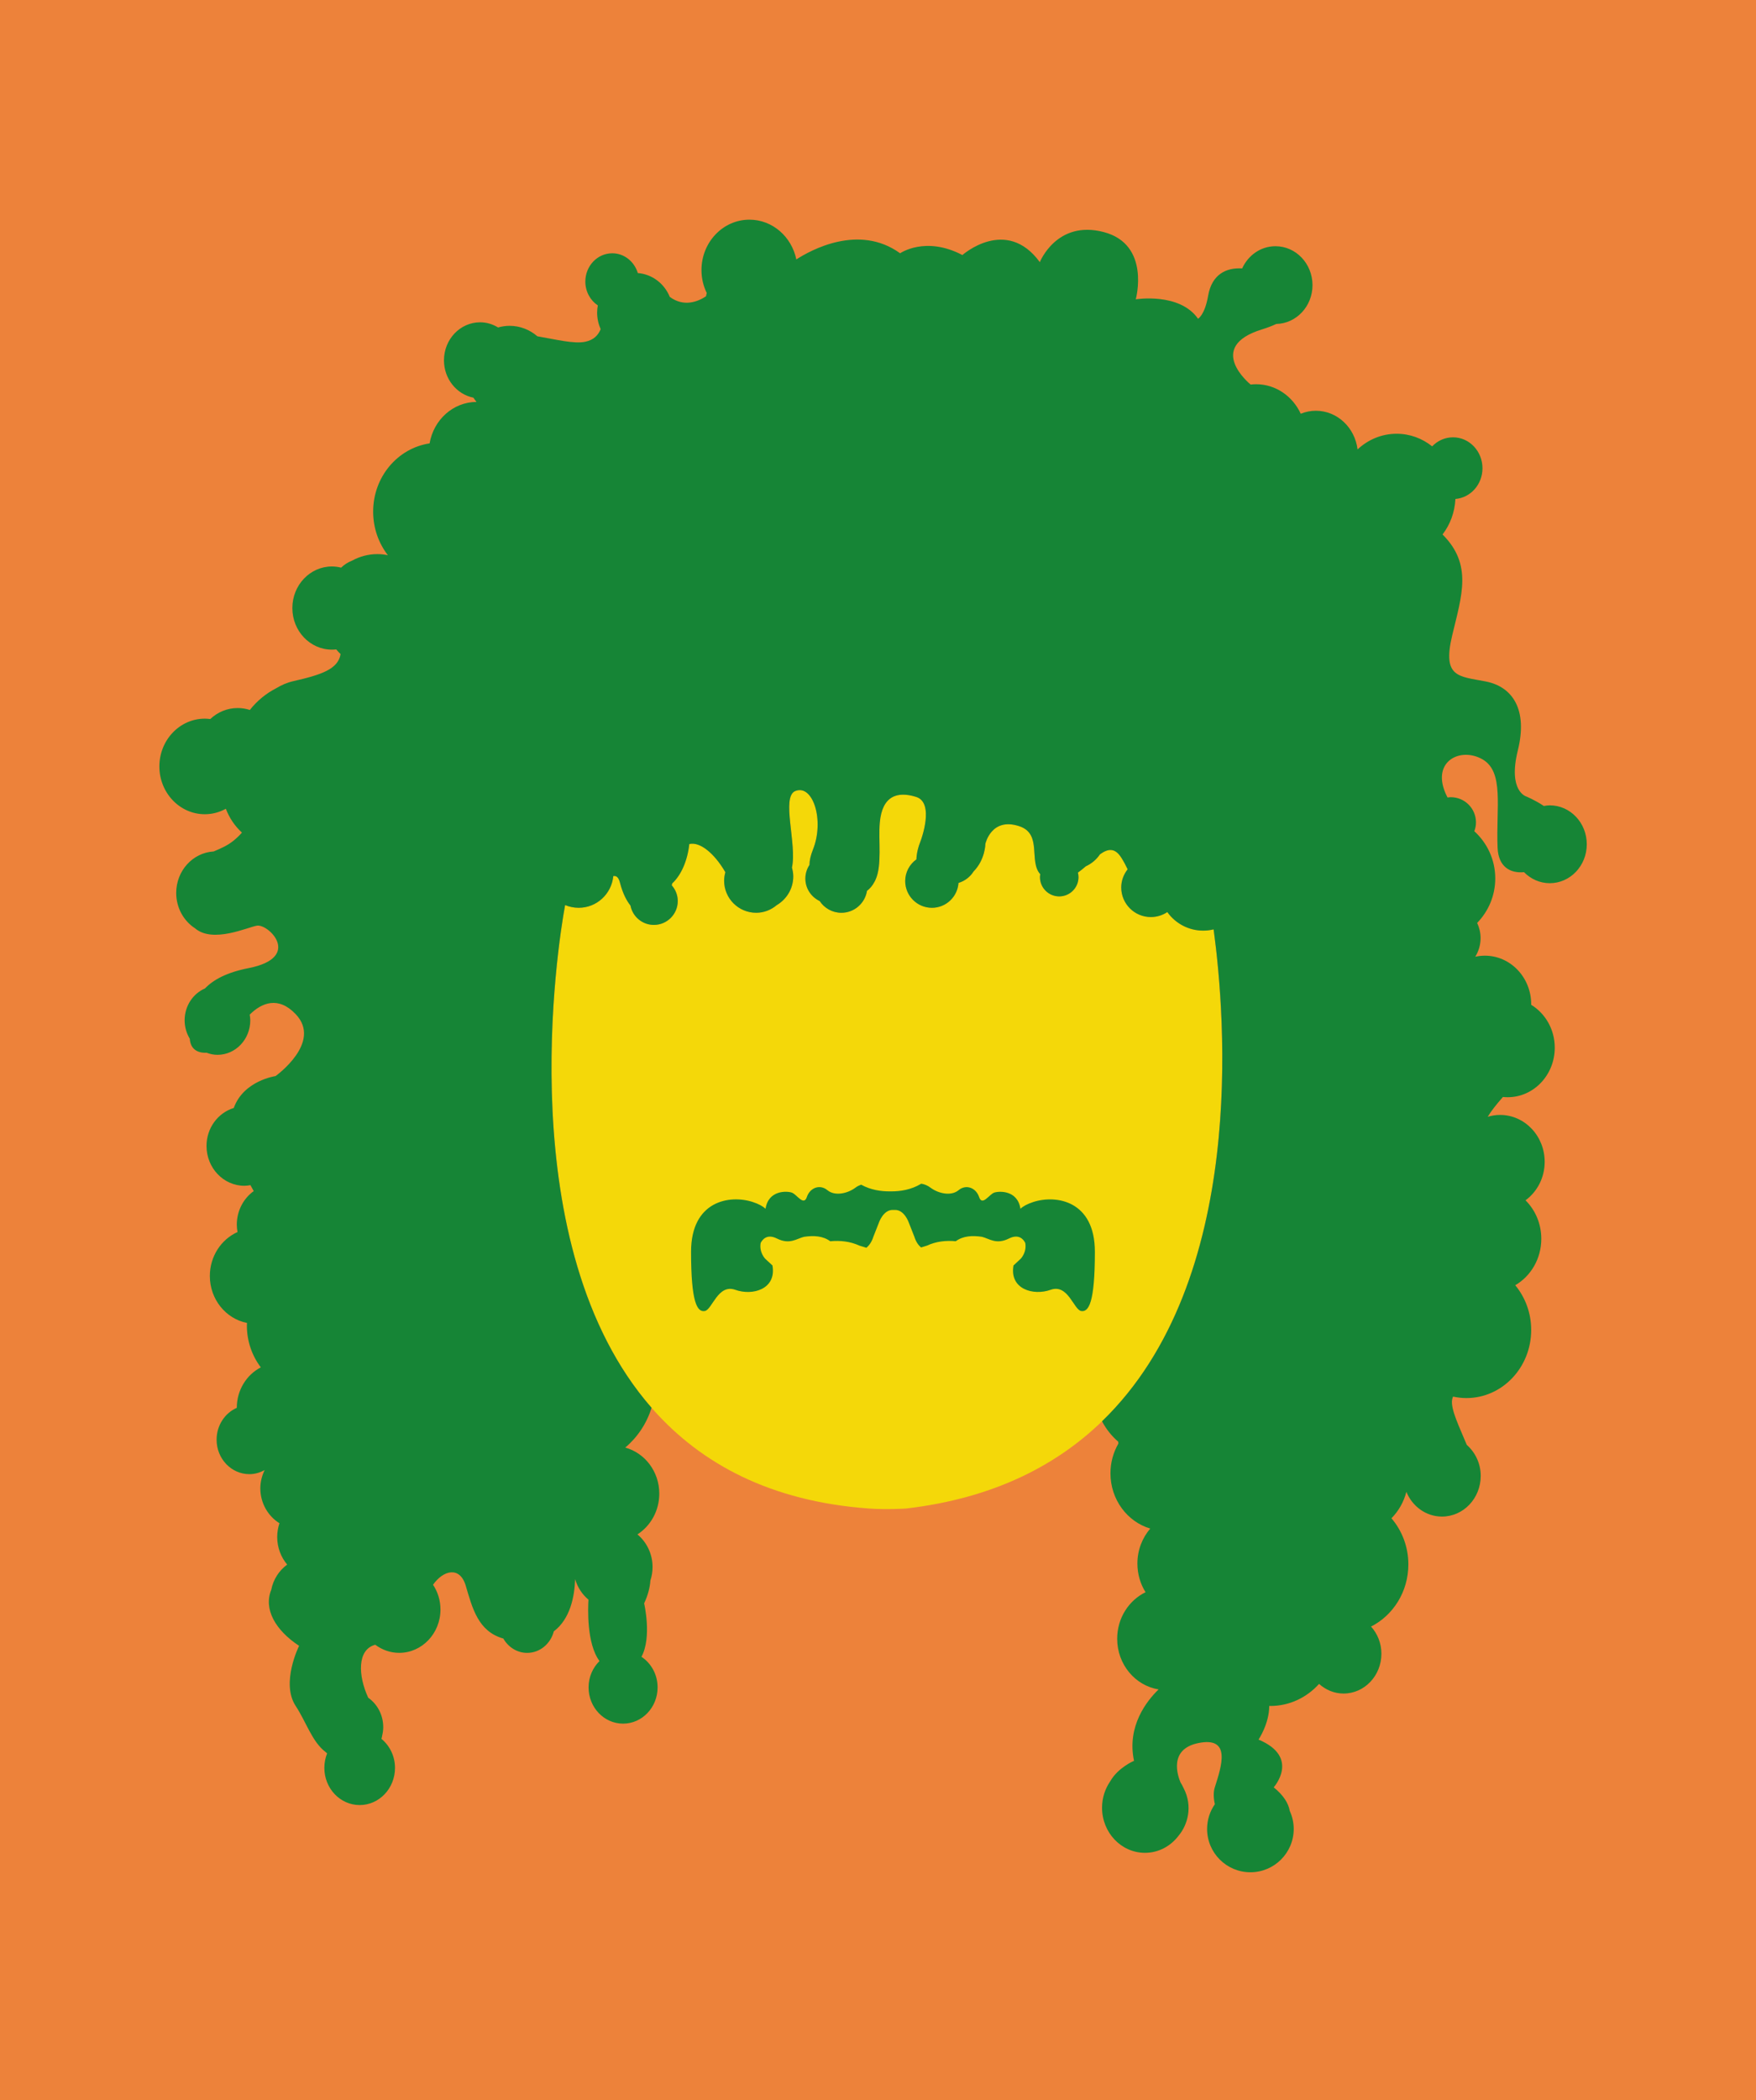 <?xml version="1.0" encoding="utf-8"?>
<!-- Generator: Adobe Illustrator 16.0.0, SVG Export Plug-In . SVG Version: 6.00 Build 0)  -->
<!DOCTYPE svg PUBLIC "-//W3C//DTD SVG 1.1//EN" "http://www.w3.org/Graphics/SVG/1.1/DTD/svg11.dtd">
<svg version="1.1" id="Camada_1" xmlns="http://www.w3.org/2000/svg" xmlns:xlink="http://www.w3.org/1999/xlink" x="0px" y="0px"
	 width="256px" height="306px" viewBox="0 0 256 306" enable-background="new 0 0 256 306" xml:space="preserve">
<rect y="0" fill="#ED823A" width="256" height="306"/>
<g>
	<g>
		<path fill="#F4D809" d="M170.189,132.901c-0.006-0.004-0.019-0.006-0.021-0.01c-0.688,0.456-1.508,0.72-2.395,0.72
			c-2.383,0-4.312-1.931-4.312-4.31c0-1.003,0.357-1.918,0.934-2.648c-0.266-0.552-0.559-1.115-0.901-1.659
			c-0.97-1.555-1.99-1.346-3.132-0.525c-0.508,0.759-1.225,1.363-2.062,1.744c-0.368,0.317-0.758,0.635-1.155,0.924
			c0.051,0.209,0.086,0.429,0.086,0.658c0,1.55-1.258,2.807-2.812,2.807c-1.545,0-2.808-1.257-2.808-2.807
			c0-0.147,0.021-0.289,0.046-0.429c-1.71-1.876,0.321-5.868-3.041-6.987c-4.104-1.37-4.964,2.562-4.964,2.562
			s-0.01,2.285-1.715,4.021c-0.5,0.796-1.276,1.395-2.203,1.678c-0.143,2.022-1.811,3.623-3.873,3.623
			c-2.146,0-3.895-1.747-3.895-3.898c0-1.305,0.646-2.452,1.633-3.159c0.023-0.786,0.221-1.701,0.648-2.777
			c0,0,2.053-5.475-0.686-6.325c-2.732-0.857-4.955-0.171-5.301,3.76c-0.221,2.595,0.359,6.224-0.637,8.346
			c-0.016,0.042-0.033,0.079-0.054,0.117c-0.038,0.081-0.079,0.159-0.129,0.232c-0.257,0.483-0.61,0.902-1.044,1.233
			c-0.286,1.812-1.844,3.196-3.734,3.196c-1.327,0-2.49-0.685-3.165-1.711c-1.229-0.586-2.084-1.824-2.084-3.271
			c0-0.735,0.221-1.418,0.598-1.99c0.005-0.646,0.169-1.38,0.502-2.221c1.712-4.271,0.002-9.577-2.562-8.55
			c-2.102,0.842,0.26,7.744-0.496,11.16c0.114,0.413,0.192,0.838,0.192,1.283c0,1.792-0.974,3.343-2.414,4.189
			c-0.812,0.686-1.849,1.109-2.989,1.109c-2.586,0-4.676-2.092-4.676-4.677c0-0.428,0.074-0.834,0.181-1.233
			c-1.646-2.826-3.743-4.471-5.257-4.103c-0.27,2.459-1.199,4.538-2.483,5.727c-0.026,0.096-0.052,0.188-0.079,0.282
			c0.54,0.613,0.88,1.411,0.88,2.293c0,1.922-1.56,3.48-3.48,3.48c-1.7,0-3.107-1.215-3.415-2.821
			c-0.547-0.688-1.117-1.729-1.524-3.313c-0.21-0.824-0.551-1.063-0.981-0.977c-0.245,2.58-2.395,4.617-5.043,4.617
			c-0.705,0-1.37-0.144-1.979-0.396c-1.459,7.798-13.363,83.803,44.338,87.93c2.539,0.182,5.343,0,5.343,0
			c51.998-6.033,47.125-67.623,44.854-84.391c-0.482,0.113-0.99,0.183-1.514,0.183C173.264,135.589,171.359,134.529,170.189,132.901
			z"/>
	</g>
	<g>
		<path fill="#168536" d="M150.637,175.132c-0.883,0.288-1.482,0.622-1.871,0.987c-0.416-2.764-3.176-2.598-3.848-2.346
			c-0.723,0.271-1.725,2-2.178,0.634c-0.455-1.357-1.906-1.903-2.996-0.994c-1.088,0.903-2.949,0.483-4.082-0.365
			c-0.441-0.332-0.906-0.517-1.359-0.582c-1.492,0.909-3.104,1.116-4.33,1.116h-0.332c-1.162,0-2.675-0.184-4.097-0.975
			c-0.283,0.103-0.562,0.23-0.835,0.438c-1.135,0.852-2.995,1.271-4.086,0.365c-1.089-0.909-2.539-0.363-2.993,0.993
			c-0.454,1.365-1.45-0.36-2.178-0.633c-0.673-0.252-3.426-0.42-3.845,2.346c-0.394-0.365-0.988-0.699-1.876-0.987
			c-3.356-1.086-8.984-0.179-8.984,7.264c0,7.439,0.906,8.808,1.996,8.625c1.09-0.18,1.906-3.994,4.448-3.092
			c2.54,0.913,6.037-0.104,5.423-3.546l-1.066-0.987c0,0-0.9-0.933-0.653-2.291c0.232-0.463,0.9-1.379,2.358-0.654
			c1.881,0.947,2.895,0.015,3.958-0.241c1.416-0.208,2.758-0.144,3.825,0.645c1.44-0.131,2.897,0.01,4.25,0.637
			c0,0,0.438,0.144,1.022,0.312c0.401-0.333,0.773-0.831,1.014-1.598l0.82-2.084c0,0,0.646-1.896,2.057-1.827h0.23
			c1.409-0.066,2.055,1.827,2.055,1.827l0.82,2.084c0.229,0.734,0.586,1.228,0.971,1.555c0.504-0.146,0.869-0.27,0.869-0.27
			c1.338-0.623,2.772-0.77,4.194-0.639c1.07-0.783,2.406-0.852,3.815-0.644c1.064,0.256,2.074,1.188,3.955,0.24
			c1.466-0.726,2.134,0.189,2.361,0.654c0.248,1.359-0.654,2.291-0.654,2.291l-1.062,0.988c-0.612,3.44,2.879,4.459,5.42,3.546
			c2.543-0.903,3.359,2.912,4.447,3.091c1.092,0.184,1.998-1.186,1.998-8.625C159.622,174.953,153.994,174.046,150.637,175.132z"/>
	</g>
	<path fill="#168536" d="M218.328,123.527c0.113,2.787,1.855,3.736,3.852,3.549c0.973,0.989,2.295,1.606,3.754,1.606
		c2.986,0,5.396-2.539,5.396-5.672c0-3.134-2.41-5.671-5.396-5.671c-0.293,0-0.58,0.042-0.863,0.093
		c-1.319-0.88-2.567-1.385-2.567-1.385s-2.692-0.769-1.229-6.697c1.476-5.933-0.733-9.284-4.666-10.058
		c-3.922-0.773-6.375-0.519-4.901-6.706c1.396-5.849,2.996-10.324-1.406-14.714c1.101-1.428,1.781-3.219,1.878-5.17
		c2.206-0.188,3.944-2.107,3.944-4.475c0-2.493-1.92-4.51-4.293-4.51c-1.188,0-2.267,0.504-3.041,1.318
		c-1.438-1.15-3.229-1.836-5.181-1.836c-2.188,0-4.184,0.865-5.696,2.283c-0.386-3.175-2.955-5.634-6.08-5.634
		c-0.778,0-1.519,0.155-2.203,0.435c-1.17-2.547-3.644-4.302-6.515-4.302c-0.27,0-0.524,0.02-0.789,0.047l-0.062-0.051
		c0,0-6.63-5.41,1.719-7.985c0.811-0.252,1.498-0.518,2.08-0.792c2.928-0.064,5.28-2.567,5.28-5.653c0-3.137-2.42-5.674-5.397-5.674
		c-2.15,0-3.986,1.322-4.857,3.234c-2.35-0.142-4.424,0.883-4.961,3.979c-0.49,2.838-1.473,3.353-1.473,3.353
		c-2.699-3.865-9.076-2.831-9.076-2.831s2.209-7.992-4.668-9.795c-6.869-1.808-9.32,4.381-9.32,4.381
		c-4.908-6.703-11.289-1.034-11.289-1.034c-5.4-2.833-9.078-0.256-9.078-0.256c-6.033-4.367-13.105-0.415-15.133,0.896
		c-0.679-3.312-3.479-5.794-6.835-5.794c-3.862,0-6.992,3.287-6.992,7.347c0,1.202,0.277,2.334,0.768,3.337
		c-0.036,0.16-0.082,0.316-0.113,0.484c-1.188,0.783-3.219,1.598-5.273,0.085c-0.792-1.941-2.567-3.311-4.662-3.475
		c-0.507-1.666-1.973-2.881-3.725-2.881c-2.17,0-3.927,1.845-3.927,4.123c0,1.463,0.728,2.74,1.819,3.473
		c-0.061,0.339-0.101,0.686-0.101,1.04c0,0.867,0.191,1.685,0.516,2.424c-0.364,0.885-1.011,1.57-2.234,1.828
		c-1.657,0.354-4.308-0.343-6.99-0.792c-1.101-0.95-2.515-1.527-4.053-1.527c-0.58,0-1.142,0.089-1.677,0.239
		c-0.772-0.467-1.657-0.753-2.616-0.753c-2.919,0-5.274,2.483-5.274,5.543c0,2.702,1.848,4.949,4.288,5.438
		c0.143,0.217,0.297,0.423,0.457,0.621c-3.423,0.017-6.255,2.614-6.839,6.041C57.973,65.3,54.4,69.48,54.4,74.545
		c0,2.407,0.805,4.615,2.15,6.352c-0.494-0.107-1.012-0.163-1.536-0.163c-1.327,0-2.578,0.346-3.68,0.949
		c-0.657,0.254-1.173,0.61-1.602,1.025c-0.431-0.11-0.882-0.173-1.343-0.173c-3.186,0-5.768,2.714-5.768,6.062
		c0,3.345,2.582,6.057,5.768,6.057c0.213,0,0.422-0.012,0.632-0.033c0.195,0.238,0.407,0.468,0.633,0.684
		c-0.369,2.192-2.778,3.004-6.893,3.941c-0.932,0.213-1.738,0.574-2.461,1.013c-1.501,0.763-2.825,1.849-3.877,3.183
		c-0.562-0.184-1.158-0.281-1.776-0.281c-1.535,0-2.931,0.609-3.991,1.603c-0.262-0.031-0.524-0.055-0.797-0.055
		c-3.655,0-6.624,3.117-6.624,6.967c0,3.84,2.969,6.958,6.624,6.958c1.109,0,2.15-0.29,3.066-0.796
		c0.512,1.349,1.322,2.532,2.347,3.473c-0.343,0.391-0.749,0.788-1.24,1.188c-0.913,0.736-1.923,1.153-2.891,1.562
		c-3.042,0.177-5.453,2.812-5.453,6.045c0,2.178,1.101,4.084,2.745,5.149c2.605,2.237,7.729-0.187,9.036-0.386
		c1.715-0.258,6.625,4.645-1.229,6.188c-3.162,0.623-5.117,1.669-6.355,2.96c-1.743,0.748-2.968,2.549-2.968,4.643
		c0,0.995,0.283,1.908,0.751,2.688c0.102,1.542,1.17,2.103,2.444,2.035c0.499,0.188,1.031,0.307,1.589,0.307
		c2.644,0,4.786-2.25,4.786-5.026c0-0.279-0.035-0.56-0.083-0.831c1.74-1.732,4.171-2.733,6.705-0.069
		c3.931,4.128-2.94,9.024-2.94,9.024s-4.656,0.646-6.088,4.646c-2.291,0.705-3.973,2.9-3.973,5.534c0,3.202,2.471,5.802,5.522,5.802
		c0.299,0,0.586-0.045,0.878-0.095c0.166,0.302,0.325,0.589,0.482,0.868c-1.485,1.065-2.468,2.862-2.468,4.896
		c0,0.369,0.041,0.723,0.104,1.072c-2.37,1.062-4.033,3.53-4.033,6.4c0,3.411,2.338,6.241,5.416,6.842
		c0,0.125-0.017,0.252-0.017,0.381c0,2.309,0.763,4.42,2.033,6.094c-2.074,1.066-3.504,3.307-3.504,5.896l0,0
		c-1.729,0.757-2.944,2.547-2.944,4.642c0,2.775,2.141,5.021,4.786,5.021c0.806,0,1.551-0.227,2.219-0.598
		c-0.387,0.804-0.629,1.701-0.629,2.662c0,2.172,1.131,4.055,2.786,5.084c-0.206,0.631-0.327,1.305-0.327,2.008
		c0,1.541,0.552,2.947,1.457,4.02c-1.173,0.851-2.029,2.158-2.327,3.679c-1.138,2.812,0.601,5.883,4.062,8.155
		c0,0-2.703,5.411-0.496,8.767c1.553,2.358,2.389,5.226,4.369,6.715c0.069,0.074,0.144,0.129,0.213,0.191
		c-0.26,0.646-0.403,1.363-0.403,2.11c0,2.99,2.303,5.419,5.152,5.419c2.844,0,5.147-2.429,5.147-5.419
		c0-1.725-0.782-3.238-1.977-4.229c0.045-0.156,0.083-0.309,0.106-0.466c0.094-0.396,0.156-0.804,0.156-1.229
		c0-1.797-0.868-3.371-2.188-4.295c-1.488-3.209-1.637-7.017,1.023-7.719c0.987,0.736,2.188,1.18,3.493,1.18
		c3.32,0,6.015-2.83,6.015-6.314c0-1.344-0.401-2.589-1.084-3.606c1.459-2.092,3.898-2.776,4.766,0.129
		c0.97,3.263,1.796,6.671,5.483,7.707c0.71,1.242,1.993,2.089,3.472,2.089c1.862,0,3.422-1.334,3.888-3.138
		c2.37-1.793,3.022-5.021,3.108-7.612c0.342,1.196,1.033,2.237,1.943,2.997c-0.072,1.164-0.294,6.391,1.608,8.943
		c-0.975,0.965-1.592,2.318-1.592,3.836c0,2.92,2.255,5.283,5.03,5.283c2.779,0,5.031-2.363,5.031-5.283
		c0-1.88-0.94-3.521-2.349-4.455c1.546-2.873,0.387-7.789,0.387-7.789c0.57-1.209,0.841-2.313,0.914-3.328
		c0.201-0.615,0.314-1.272,0.314-1.959c0-1.93-0.869-3.646-2.205-4.756c1.906-1.227,3.186-3.422,3.186-5.942
		c0-3.232-2.113-5.929-4.961-6.71c1.787-1.51,3.126-3.51,3.835-5.799c-20.602-23.555-13.695-67.419-12.603-73.243
		c0.608,0.254,1.273,0.396,1.979,0.396c2.648,0,4.798-2.037,5.043-4.617c0.431-0.088,0.771,0.151,0.981,0.977
		c0.407,1.586,0.978,2.626,1.524,3.313c0.308,1.606,1.715,2.822,3.415,2.822c1.921,0,3.48-1.561,3.48-3.481
		c0-0.882-0.34-1.68-0.88-2.293c0.027-0.094,0.053-0.188,0.079-0.282c1.284-1.188,2.214-3.268,2.483-5.727
		c1.514-0.368,3.61,1.275,5.257,4.103c-0.106,0.399-0.181,0.808-0.181,1.233c0,2.585,2.09,4.677,4.676,4.677
		c1.141,0,2.178-0.425,2.989-1.109c1.44-0.848,2.414-2.397,2.414-4.189c0-0.445-0.078-0.87-0.192-1.283
		c0.756-3.416-1.605-10.318,0.496-11.16c2.564-1.027,4.274,4.277,2.562,8.55c-0.333,0.841-0.497,1.574-0.502,2.221
		c-0.377,0.572-0.598,1.255-0.598,1.99c0,1.447,0.855,2.687,2.084,3.271c0.675,1.026,1.838,1.711,3.165,1.711
		c1.891,0,3.448-1.384,3.734-3.196c0.434-0.331,0.787-0.75,1.044-1.233c0.05-0.073,0.091-0.151,0.129-0.232
		c0.021-0.038,0.038-0.075,0.054-0.117c0.996-2.122,0.416-5.751,0.637-8.346c0.347-3.931,2.568-4.617,5.302-3.76
		c2.737,0.852,0.688,6.325,0.688,6.325c-0.43,1.076-0.625,1.991-0.646,2.777c-0.986,0.707-1.635,1.854-1.635,3.159
		c0,2.151,1.746,3.898,3.896,3.898c2.062,0,3.729-1.601,3.873-3.623c0.925-0.283,1.703-0.881,2.203-1.678
		c1.705-1.736,1.715-4.021,1.715-4.021s0.854-3.933,4.961-2.562c3.365,1.119,1.332,5.111,3.041,6.987
		c-0.021,0.14-0.043,0.28-0.043,0.429c0,1.55,1.261,2.807,2.806,2.807c1.551,0,2.81-1.257,2.81-2.807
		c0-0.229-0.035-0.449-0.086-0.658c0.399-0.289,0.787-0.605,1.157-0.924c0.836-0.381,1.554-0.985,2.062-1.744
		c1.143-0.819,2.162-1.028,3.133,0.525c0.346,0.544,0.639,1.107,0.9,1.659c-0.572,0.731-0.933,1.646-0.933,2.648
		c0,2.379,1.933,4.31,4.313,4.31c0.885,0,1.707-0.264,2.394-0.72c0.004,0.004,0.015,0.006,0.021,0.01
		c1.17,1.628,3.074,2.688,5.227,2.688c0.521,0,1.027-0.068,1.514-0.183c1.727,12.713,4.938,51.177-16.27,71.672
		c0.6,1.135,1.396,2.146,2.363,2.973c0.012,0.095,0.008,0.191,0.02,0.278c-0.729,1.266-1.154,2.739-1.154,4.328
		c0,3.833,2.457,7.061,5.803,8.052c-1.162,1.351-1.875,3.138-1.875,5.095c0,1.549,0.438,2.979,1.189,4.176
		c-2.438,1.187-4.137,3.771-4.137,6.779c0,3.745,2.625,6.833,6.037,7.385c-1.688,1.633-4.658,5.328-3.582,10.403
		c0,0-2.326,0.974-3.465,2.979c-0.748,1.084-1.197,2.414-1.197,3.854c0,3.631,2.801,6.573,6.258,6.573
		c2.004,0,3.779-0.993,4.928-2.531c1.27-1.524,2.102-4.223,0.695-6.915c-0.129-0.277-0.271-0.548-0.438-0.81
		c-0.396-0.924-1.771-4.82,2.543-5.725c4.912-1.031,3.437,3.348,2.453,6.44c-0.221,0.689-0.193,1.56,0.008,2.457
		c-0.709,1.021-1.131,2.258-1.131,3.603c0,3.487,2.83,6.313,6.314,6.313c3.482,0,6.314-2.826,6.314-6.313
		c0-0.943-0.213-1.83-0.58-2.634c-0.188-1.104-0.914-2.28-2.338-3.426c0,0,3.924-4.384-2.211-6.958c0,0,1.561-2.308,1.561-4.907
		c0.055,0,0.104,0.009,0.158,0.009c2.803,0,5.32-1.235,7.107-3.215c0.963,0.863,2.202,1.405,3.565,1.405
		c3.051,0,5.522-2.598,5.522-5.799c0-1.539-0.576-2.926-1.51-3.959c3.209-1.625,5.438-5.062,5.438-9.062
		c0-2.584-0.938-4.934-2.465-6.717c1.029-1.035,1.793-2.359,2.176-3.851c0.865,2.119,2.863,3.604,5.193,3.604
		c3.119,0,5.646-2.651,5.646-5.928c0-1.822-0.806-3.436-2.033-4.52c-1.065-2.588-2.356-5.156-2.142-6.565
		c0.029-0.177,0.078-0.327,0.142-0.468c0.627,0.134,1.276,0.214,1.944,0.214c5.22,0,9.447-4.445,9.447-9.925
		c0-2.498-0.881-4.771-2.326-6.515c2.269-1.321,3.8-3.854,3.8-6.769c0-2.208-0.888-4.201-2.3-5.604
		c1.688-1.238,2.793-3.283,2.793-5.606c0-3.771-2.909-6.835-6.51-6.835c-0.621,0-1.223,0.102-1.793,0.272
		c0.506-0.862,1.279-1.817,2.217-2.886c0.229,0.021,0.455,0.036,0.688,0.036c3.793,0,6.867-3.229,6.867-7.218
		c0-2.677-1.386-4.999-3.438-6.25c0-0.021,0.004-0.044,0.004-0.069c0-3.913-3.021-7.087-6.75-7.087c-0.48,0-0.951,0.054-1.402,0.156
		c0.479-0.794,0.773-1.719,0.773-2.718c0-0.792-0.188-1.542-0.5-2.211c1.631-1.677,2.639-3.964,2.639-6.485
		c0-2.727-1.18-5.17-3.053-6.875c0.151-0.397,0.242-0.832,0.242-1.282c0-2.033-1.642-3.677-3.679-3.677
		c-0.158,0-0.313,0.027-0.467,0.046c-0.113-0.223-0.229-0.453-0.318-0.671c-1.963-4.638,2.209-6.704,5.396-4.9
		C219.314,112.443,218.086,117.6,218.328,123.527z"/>
</g>
</svg>
